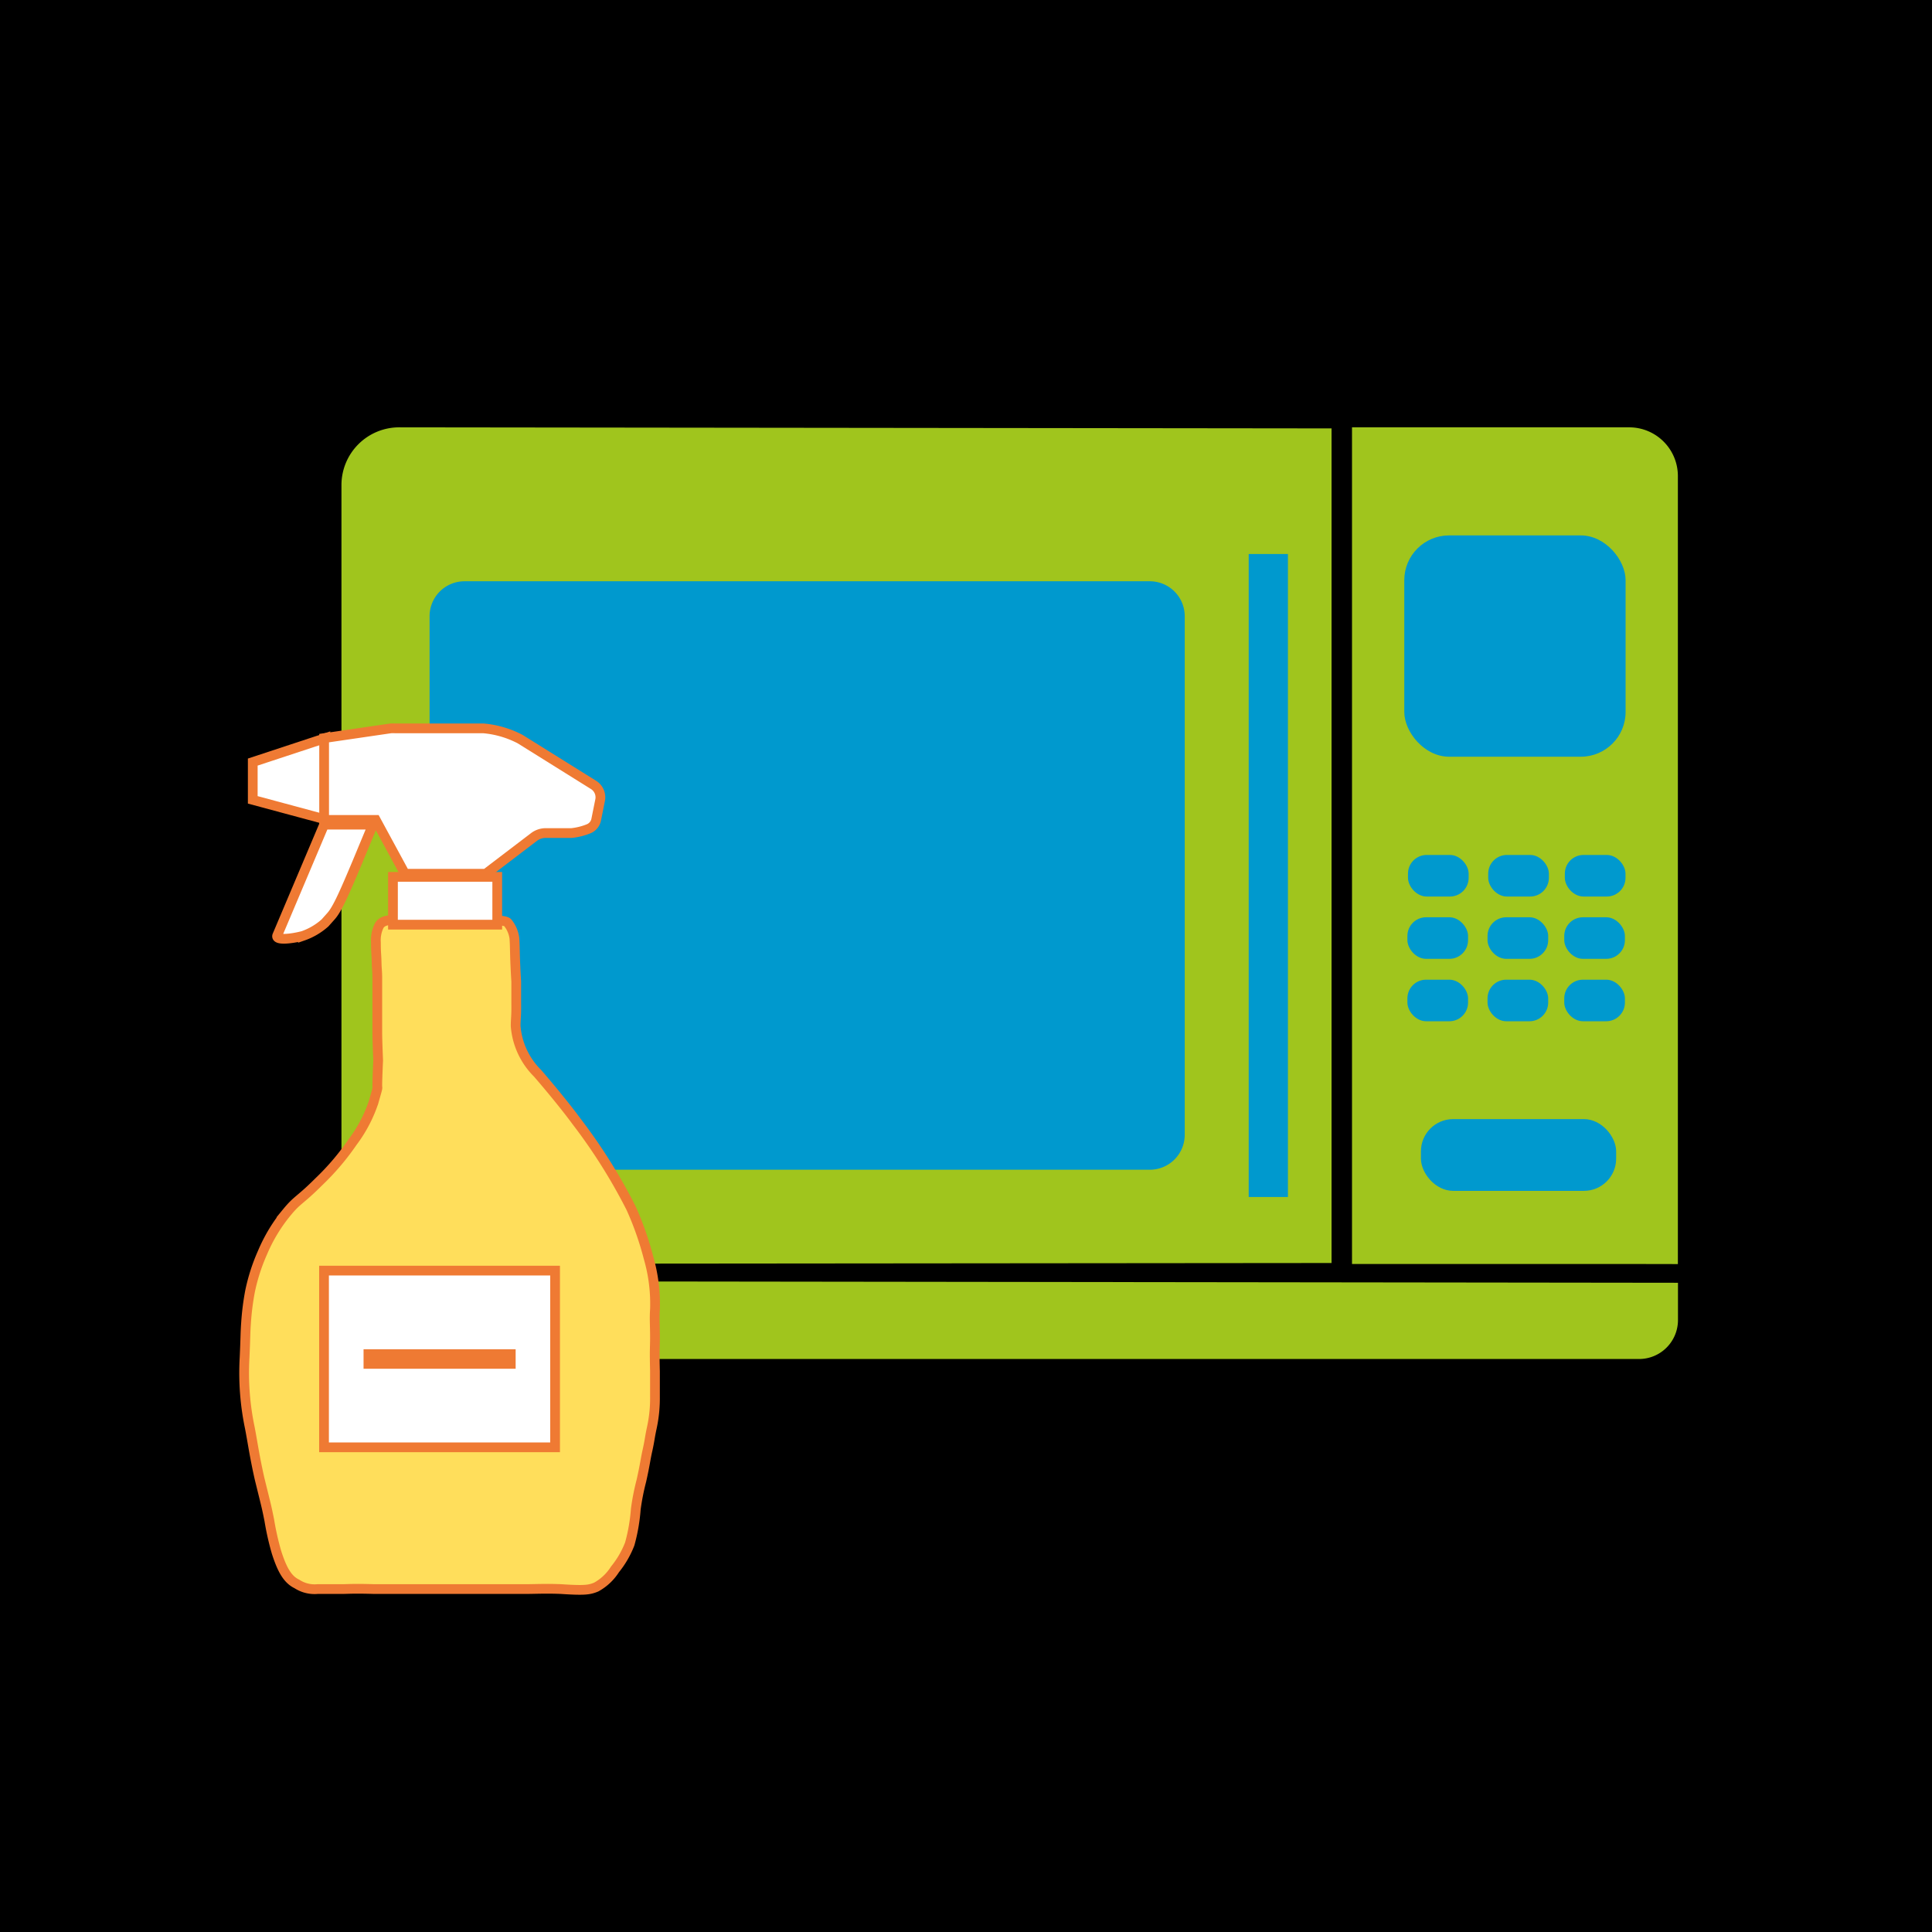 <svg xmlns="http://www.w3.org/2000/svg" viewBox="0 0 198.43 198.43"><defs><style>.cls-1{fill:#a0c51d;}.cls-2{fill:#0099ce;}.cls-3{fill:#ffde5b;}.cls-3,.cls-4,.cls-5{stroke:#ef7a33;stroke-miterlimit:10;}.cls-4,.cls-5{fill:#fff;}.cls-5{stroke-width:2px;}</style></defs><title>Recurso 6</title><g id="Capa_2" data-name="Capa 2"><g id="Capa_1-2" data-name="Capa 1"><rect width="198.43" height="198.43"/><path class="cls-1" d="M168.33,139.58H39.11a4,4,0,0,1-4-4l.15-4h0l137.08.17h0v3.83A4,4,0,0,1,168.33,139.58Z"/><path class="cls-1" d="M136.8,44,41,43.89a5.93,5.93,0,0,0-5.93,5.92v80h0l101.69-.09h0V44Z"/><path class="cls-1" d="M167.33,129.82H138.86V43.89h28.47a5,5,0,0,1,5,5v80.94Z"/><path class="cls-2" d="M47.71,59.7h70.38a3.59,3.59,0,0,1,3.59,3.59v53.26a3.59,3.59,0,0,1-3.59,3.59H48.33a4.21,4.21,0,0,1-4.21-4.21V63.29A3.59,3.59,0,0,1,47.71,59.7Z"/><rect class="cls-2" x="128.25" y="56.9" width="4.03" height="66.04"/><rect class="cls-2" x="144.23" y="54.99" width="22.73" height="22.73" rx="4.6"/><rect class="cls-2" x="144.61" y="87.81" width="6.23" height="4.27" rx="1.92"/><rect class="cls-2" x="145.94" y="114.94" width="20.05" height="7.37" rx="3.31"/><rect class="cls-2" x="152.85" y="87.81" width="6.23" height="4.27" rx="1.92"/><rect class="cls-2" x="160.72" y="87.81" width="6.23" height="4.27" rx="1.92"/><rect class="cls-2" x="144.55" y="94.21" width="6.23" height="4.27" rx="1.92"/><rect class="cls-2" x="152.78" y="94.21" width="6.23" height="4.27" rx="1.92"/><rect class="cls-2" x="160.66" y="94.21" width="6.23" height="4.27" rx="1.92"/><rect class="cls-2" x="144.55" y="100.62" width="6.23" height="4.27" rx="1.92"/><rect class="cls-2" x="152.78" y="100.62" width="6.23" height="4.27" rx="1.92"/><rect class="cls-2" x="160.66" y="100.62" width="6.23" height="4.27" rx="1.92"/><path class="cls-3" d="M61.24,163a5.34,5.34,0,0,0,1.92-1.81,9.66,9.66,0,0,0,1.52-2.62A18.46,18.46,0,0,0,65.3,155a24.53,24.53,0,0,1,.57-2.9c.39-1.73.42-2.22.64-3.18.25-1.15.21-1.23.44-2.29a14.25,14.25,0,0,0,.32-3.2c0-.37,0-1.17,0-2.62-.06-2.29,0-2.51,0-3.35,0-1.48-.07-1.92,0-3a16.89,16.89,0,0,0-.66-5.27,31.64,31.64,0,0,0-1.8-5.12,57.15,57.15,0,0,0-5.6-8.9c-1.24-1.69-3.18-4-4-4.94a7.67,7.67,0,0,1-2.25-4.85c0-.75.08-1,.06-2.31,0-1.13,0-1.57,0-2.25-.18-3-.11-3.38-.19-4.47a3.19,3.19,0,0,0-.69-1.59c-.06-.07-.29-.23-1.47-.25-.4,0-.8,0-1.16,0a11.6,11.6,0,0,1-1.69,0c-.57,0-.61,0-1.89,0-.76,0-1,0-1.58,0-.85,0-.86,0-1.54,0s-.63,0-1.26,0a4.26,4.26,0,0,0-1.39,0c-.16,0-.88,0-1.21.55a3.36,3.36,0,0,0-.34,1.73c0,1.14.05,1.12.07,2s.05.65.07,1.52c0,.7,0,.75,0,1.87,0,.56,0,.88,0,2.33s0,1,0,1.46c0,.72.05,2,.09,2.94,0,0-.09,1.9-.09,2.58,0,.41.13-.08-.39,1.74a14.42,14.42,0,0,1-2.15,4.07,25.66,25.66,0,0,1-3.45,4.06c-2,2-2.18,1.79-3.31,3.17a16.64,16.64,0,0,0-2.48,4.1,19.45,19.45,0,0,0-1.29,4,26.81,26.81,0,0,0-.41,3.24c-.08,1.15-.05,1.35-.15,3.56a27.46,27.46,0,0,0,.54,7.22c.31,1.61.47,2.88,1,5.23.76,3.08.71,2.83,1,4.27a28.14,28.14,0,0,0,.74,3.28c.57,1.78,1.13,2.79,2.09,3.25a3.32,3.32,0,0,0,2.11.53c.79,0,1.53,0,2.39,0s1.13-.07,3.48,0c2.06,0,3.1,0,3.37,0,2.17,0,2.3,0,4.52,0s2.23,0,4.09,0,1.78,0,3.37,0c1.19,0,2.2-.07,3.83,0C60.07,163.37,60.54,163.29,61.24,163Z"/><rect class="cls-4" x="33.28" y="130.5" width="23.73" height="18.15"/><rect class="cls-4" x="40.36" y="90.06" width="10.71" height="4.91"/><polygon class="cls-4" points="25.96 82.15 33.42 84.16 33.42 75.81 25.96 78.27 25.96 82.15"/><path class="cls-4" d="M33.29,75.81l6.83-1a4,4,0,0,1,.49,0h9.06a10,10,0,0,1,3.75,1.1L61,80.64a1.51,1.51,0,0,1,.62,1.62l-.38,1.89a1.29,1.29,0,0,1-.73.95,6.42,6.42,0,0,1-1.81.46l-2.69,0A2,2,0,0,0,54.8,86l-4.91,3.74h-8.3l-3-5.53H33.29Z"/><path class="cls-4" d="M33.29,84.7,28.48,96.07c-.23.54,1.44.37,2.64.05a6.68,6.68,0,0,0,2.26-1.33l.65-.73c.61-.71,1.28-2.2,2.65-5.46l1.62-3.9Z"/><line class="cls-5" x1="37.34" y1="139.58" x2="52.96" y2="139.58"/></g></g></svg>
